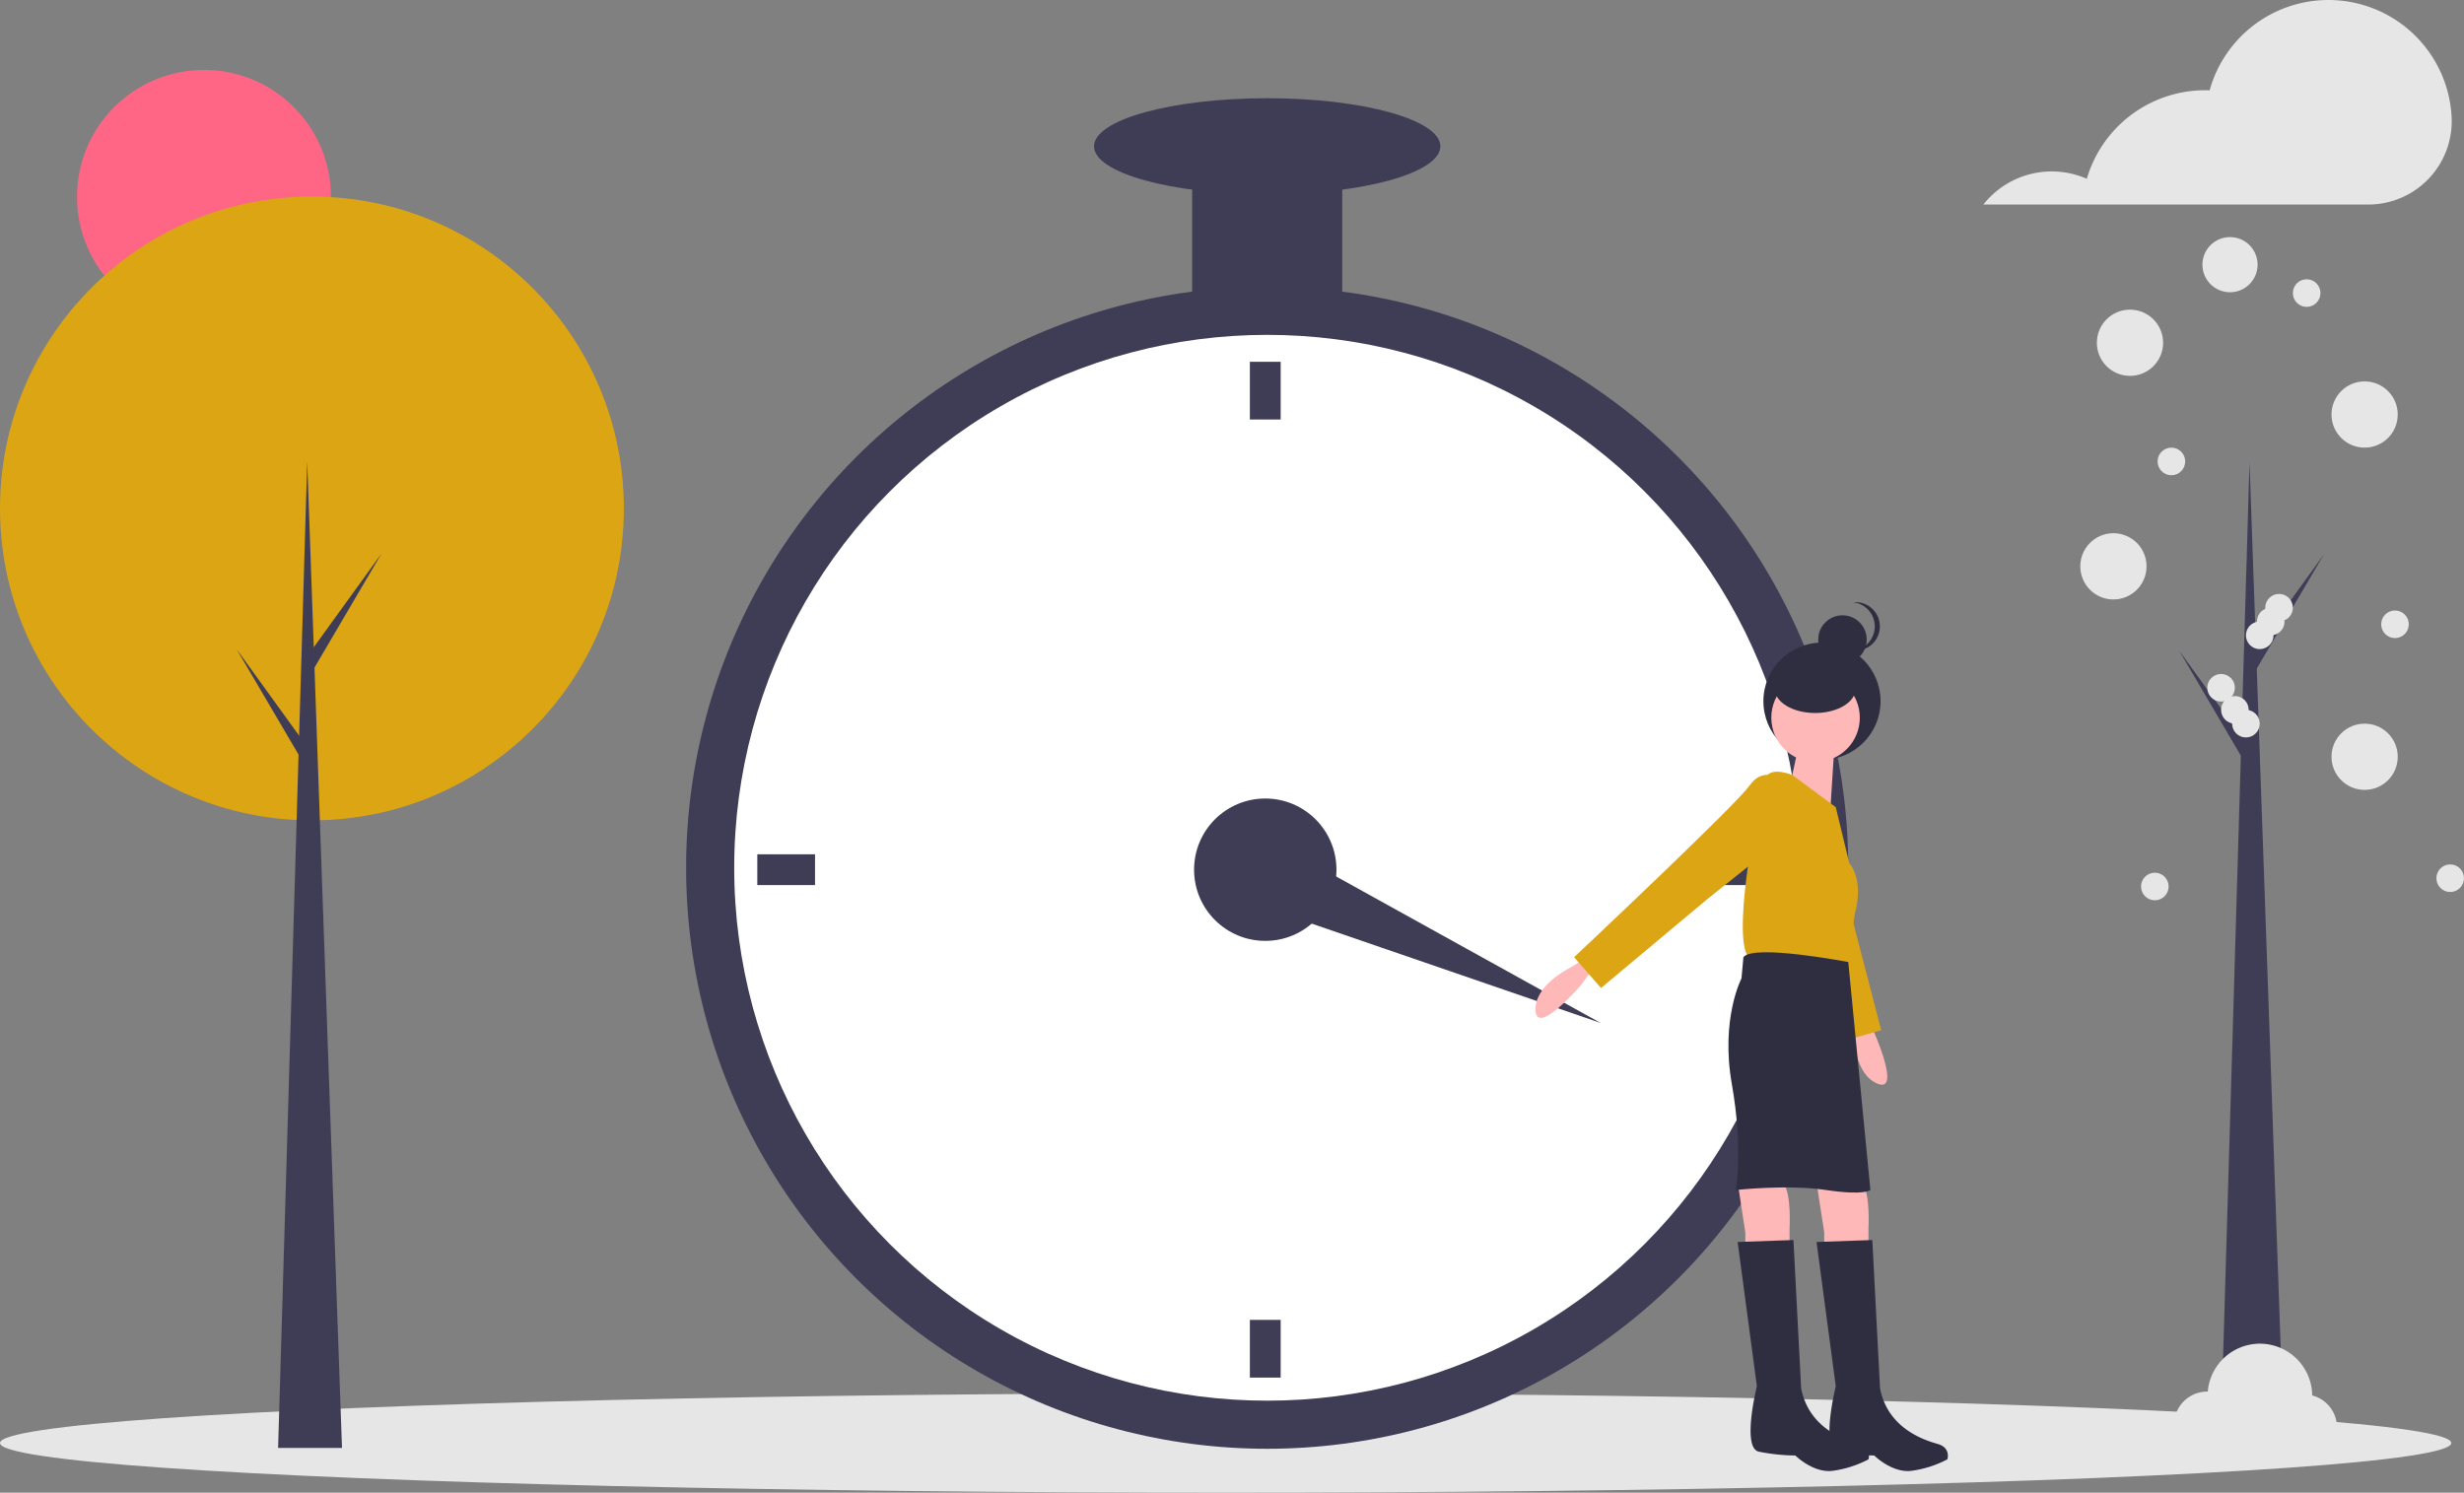 <svg id="undraw_season_change_f99v" xmlns="http://www.w3.org/2000/svg" width="580.078" height="351.451" viewBox="0 0 580.078 351.451">
  <rect x="0" y="0" width="580.078" height="351.451" fill="#808080" stroke="none"/>
  <ellipse id="Ellipse_601" data-name="Ellipse 601" cx="29.894" cy="29.894" rx="29.894" ry="29.894" transform="translate(18.129 16.464)" fill="#ff6584"/>
  <ellipse id="Ellipse_602" data-name="Ellipse 602" cx="288.541" cy="11.698" rx="288.541" ry="11.698" transform="translate(0 328.056)" fill="#e6e6e6"/>
  <ellipse id="Ellipse_603" data-name="Ellipse 603" cx="73.435" cy="73.435" rx="73.435" ry="73.435" transform="translate(0 46.286)" fill="#dba514"/>
  <path id="Path_13598" data-name="Path 13598" d="M115.788,399.449H100.747L107.6,167.2Z" transform="translate(-35.275 -58.54)" fill="#3f3d56"/>
  <path id="Path_13599" data-name="Path 13599" d="M112.268,222.9l16.147-22.34-16.368,27.87-1.77-3.1Z" transform="translate(-38.612 -70.219)" fill="#3f3d56"/>
  <path id="Path_13600" data-name="Path 13600" d="M101.918,257.614l-16.147-22.34,16.368,27.87,1.77-3.1Z" transform="translate(-30.032 -82.375)" fill="#3f3d56"/>
  <path id="Path_13601" data-name="Path 13601" d="M819.4,399.825H804.361l6.857-232.248Z" transform="translate(-281.636 -58.671)" fill="#3f3d56"/>
  <path id="Path_13602" data-name="Path 13602" d="M815.881,223.273l16.147-22.34L815.661,228.8l-1.769-3.1Z" transform="translate(-284.973 -70.351)" fill="#3f3d56"/>
  <path id="Path_13603" data-name="Path 13603" d="M805.531,257.99l-16.146-22.34,16.368,27.869,1.77-3.1Z" transform="translate(-276.392 -82.506)" fill="#3f3d56"/>
  <ellipse id="Ellipse_604" data-name="Ellipse 604" cx="136.799" cy="136.799" rx="136.799" ry="136.799" transform="translate(161.525 67.517)" fill="#3f3d56"/>
  <ellipse id="Ellipse_605" data-name="Ellipse 605" cx="125.474" cy="125.474" rx="125.474" ry="125.474" transform="translate(172.849 78.842)" fill="#fff"/>
  <ellipse id="Ellipse_606" data-name="Ellipse 606" cx="16.76" cy="16.76" rx="16.76" ry="16.76" transform="translate(281.111 188.009)" fill="#3f3d56"/>
  <rect id="Rectangle_1116" data-name="Rectangle 1116" width="7.248" height="13.589" transform="translate(294.247 85.184)" fill="#3f3d56"/>
  <rect id="Rectangle_1117" data-name="Rectangle 1117" width="7.248" height="13.589" transform="translate(294.247 310.766)" fill="#3f3d56"/>
  <rect id="Rectangle_1118" data-name="Rectangle 1118" width="7.248" height="13.589" transform="translate(191.874 201.145) rotate(90)" fill="#3f3d56"/>
  <rect id="Rectangle_1119" data-name="Rectangle 1119" width="7.248" height="13.589" transform="translate(417.456 201.145) rotate(90)" fill="#3f3d56"/>
  <path id="Path_13604" data-name="Path 13604" d="M450.924,318.656l6.194-14.162,77.61,42.983Z" transform="translate(-157.885 -106.611)" fill="#3f3d56"/>
  <rect id="Rectangle_1120" data-name="Rectangle 1120" width="35.332" height="40.768" transform="translate(280.657 34.45)" fill="#3f3d56"/>
  <ellipse id="Ellipse_607" data-name="Ellipse 607" cx="40.768" cy="11.324" rx="40.768" ry="11.324" transform="translate(257.556 23.126)" fill="#3f3d56"/>
  <path id="Path_13605" data-name="Path 13605" d="M723.111,529.575l-2.265,3.17s-10.418,12.23-10.872,6.342,7.7-9.966,7.7-9.966l4.53-2.717Z" transform="translate(-348.461 -301.025)" fill="#ffb8b8"/>
  <path id="Path_13606" data-name="Path 13606" d="M827.665,547.455l1.9,3.4s6.595,14.65,1.079,12.54-5.711-11.224-5.711-11.224l-.517-5.258Z" transform="translate(-388.536 -308.207)" fill="#ffb8b8"/>
  <ellipse id="Ellipse_608" data-name="Ellipse 608" cx="13.793" cy="13.793" rx="13.793" ry="13.793" transform="translate(415.139 151.303)" fill="#2f2e41"/>
  <path id="Path_13607" data-name="Path 13607" d="M811.751,607.587l1.812,11.777v3.624h10.418v-4.53s.453-8.153-1.359-10.418S811.751,607.587,811.751,607.587Z" transform="translate(-384.103 -329.209)" fill="#ffb8b8"/>
  <path id="Path_13608" data-name="Path 13608" d="M783.173,607.587l1.812,11.777v3.624H795.4v-4.53s.453-8.153-1.359-10.418S783.173,607.587,783.173,607.587Z" transform="translate(-374.097 -329.209)" fill="#ffb8b8"/>
  <path id="Path_13609" data-name="Path 13609" d="M792.761,462.384s-4.007,2.112-1.27,6.916,18.8,54.508,18.8,54.508l9.264-2.63-8.17-31.434L806.7,469.988Z" transform="translate(-376.675 -278.609)" fill="#dba514"/>
  <ellipse id="Ellipse_609" data-name="Ellipse 609" cx="10.418" cy="10.418" rx="10.418" ry="10.418" transform="translate(417.003 158.566)" fill="#ffb8b8"/>
  <path id="Path_13610" data-name="Path 13610" d="M812.865,442.063l-1.359,21.29-9.513-6.795s3.171-12.683,2.265-13.589Z" transform="translate(-380.686 -271.494)" fill="#ffb8b8"/>
  <path id="Path_13611" data-name="Path 13611" d="M806.929,467.537l-10.248-7.588s-4.7-1.924-6.06.341-8.153,35.785-4.53,42.127c0,0,19.478,4.076,23.555,1.812l1.812-11.777s2.264-7.248-1.359-11.777Z" transform="translate(-374.751 -277.489)" fill="#dba514"/>
  <path id="Path_13612" data-name="Path 13612" d="M771.941,461.144s-3.624-2.718-6.795,1.812-41.22,40.315-41.22,40.315l6.341,7.248,24.914-20.837L771.035,477Z" transform="translate(-353.352 -277.892)" fill="#dba514"/>
  <path id="Path_13613" data-name="Path 13613" d="M808.05,526.908s-22.422-4.3-24.687-1.132l-.453,4.982s-4.983,9.513-2.265,24.913.906,24.914.906,24.914,12.23-1.359,21.29,0,10.418,0,10.418,0Z" transform="translate(-372.928 -300.397)" fill="#2f2e41"/>
  <path id="Path_13614" data-name="Path 13614" d="M824.888,628.868l-13.136.453,4.53,33.973s-3.624,14.5.453,15.4a45.965,45.965,0,0,0,8.606.906s4.077,4.077,8.606,3.624a25.359,25.359,0,0,0,8.606-2.718s.906-2.718-2.265-3.624-11.777-3.624-13.589-13.137Z" transform="translate(-384.103 -336.901)" fill="#2f2e41"/>
  <path id="Path_13615" data-name="Path 13615" d="M796.31,628.868l-13.137.453,4.531,33.973s-3.624,14.5.453,15.4a45.957,45.957,0,0,0,8.606.906s4.077,4.077,8.606,3.624a25.358,25.358,0,0,0,8.607-2.718s.906-2.718-2.265-3.624-11.777-3.624-13.589-13.137Z" transform="translate(-374.097 -336.901)" fill="#2f2e41"/>
  <ellipse id="Ellipse_610" data-name="Ellipse 610" cx="5.707" cy="5.707" rx="5.707" ry="5.707" transform="translate(428.049 144.872)" fill="#2f2e41"/>
  <path id="Path_13616" data-name="Path 13616" d="M830.106,403.471a5.708,5.708,0,0,0-5.113-5.677,5.708,5.708,0,1,1,0,11.353A5.708,5.708,0,0,0,830.106,403.471Z" transform="translate(-388.74 -255.983)" fill="#2f2e41"/>
  <ellipse id="Ellipse_611" data-name="Ellipse 611" cx="9.512" cy="5.707" rx="9.512" ry="5.707" transform="translate(417.815 156.464)" fill="#2f2e41"/>
  <path id="Path_13617" data-name="Path 13617" d="M982.421,206.99a29.034,29.034,0,0,0-56.965-6.121c-.352-.013-.7-.027-1.058-.027a29.04,29.04,0,0,0-27.856,20.848,20.518,20.518,0,0,0-24.349,6.061H962.76a19.639,19.639,0,0,0,19.682-20.333C982.437,207.275,982.43,207.133,982.421,206.99Z" transform="translate(-405.266 -179.594)" fill="#e6e6e6"/>
  <ellipse id="Ellipse_612" data-name="Ellipse 612" cx="7.798" cy="7.798" rx="7.798" ry="7.798" transform="translate(493.646 72.904)" fill="#e6e6e6"/>
  <ellipse id="Ellipse_613" data-name="Ellipse 613" cx="6.493" cy="6.493" rx="6.493" ry="6.493" transform="translate(518.497 55.823)" fill="#e6e6e6"/>
  <ellipse id="Ellipse_614" data-name="Ellipse 614" cx="7.798" cy="7.798" rx="7.798" ry="7.798" transform="translate(548.884 89.8)" fill="#e6e6e6"/>
  <ellipse id="Ellipse_615" data-name="Ellipse 615" cx="7.798" cy="7.798" rx="7.798" ry="7.798" transform="translate(489.746 125.543)" fill="#e6e6e6"/>
  <ellipse id="Ellipse_616" data-name="Ellipse 616" cx="7.798" cy="7.798" rx="7.798" ry="7.798" transform="translate(548.884 170.383)" fill="#e6e6e6"/>
  <path id="Path_13618" data-name="Path 13618" d="M973.78,679.764c0-.085.012-.167.012-.252a12.313,12.313,0,0,0-24.577-.644c-.04,0-.078-.006-.117-.006a7.8,7.8,0,1,0,4.766,13.961,7.794,7.794,0,0,0,13.4.792,7.792,7.792,0,1,0,6.515-13.85Z" transform="translate(-429.458 -351.212)" fill="#e6e6e6"/>
  <ellipse id="Ellipse_617" data-name="Ellipse 617" cx="3.249" cy="3.249" rx="3.249" ry="3.249" transform="translate(560.582 143.739)" fill="#e6e6e6"/>
  <ellipse id="Ellipse_618" data-name="Ellipse 618" cx="3.249" cy="3.249" rx="3.249" ry="3.249" transform="translate(539.786 65.755)" fill="#e6e6e6"/>
  <ellipse id="Ellipse_619" data-name="Ellipse 619" cx="3.249" cy="3.249" rx="3.249" ry="3.249" transform="translate(528.738 146.338)" fill="#e6e6e6"/>
  <ellipse id="Ellipse_620" data-name="Ellipse 620" cx="3.249" cy="3.249" rx="3.249" ry="3.249" transform="translate(531.338 143.089)" fill="#e6e6e6"/>
  <ellipse id="Ellipse_621" data-name="Ellipse 621" cx="3.249" cy="3.249" rx="3.249" ry="3.249" transform="translate(533.287 139.84)" fill="#e6e6e6"/>
  <ellipse id="Ellipse_622" data-name="Ellipse 622" cx="3.249" cy="3.249" rx="3.249" ry="3.249" transform="translate(525.489 167.134)" fill="#e6e6e6"/>
  <ellipse id="Ellipse_623" data-name="Ellipse 623" cx="3.249" cy="3.249" rx="3.249" ry="3.249" transform="translate(573.579 203.526)" fill="#e6e6e6"/>
  <ellipse id="Ellipse_624" data-name="Ellipse 624" cx="3.249" cy="3.249" rx="3.249" ry="3.249" transform="translate(504.043 205.476)" fill="#e6e6e6"/>
  <ellipse id="Ellipse_625" data-name="Ellipse 625" cx="3.249" cy="3.249" rx="3.249" ry="3.249" transform="translate(507.943 105.397)" fill="#e6e6e6"/>
  <ellipse id="Ellipse_626" data-name="Ellipse 626" cx="3.249" cy="3.249" rx="3.249" ry="3.249" transform="translate(522.889 163.885)" fill="#e6e6e6"/>
  <ellipse id="Ellipse_627" data-name="Ellipse 627" cx="3.249" cy="3.249" rx="3.249" ry="3.249" transform="translate(519.64 158.686)" fill="#e6e6e6"/>
</svg>
